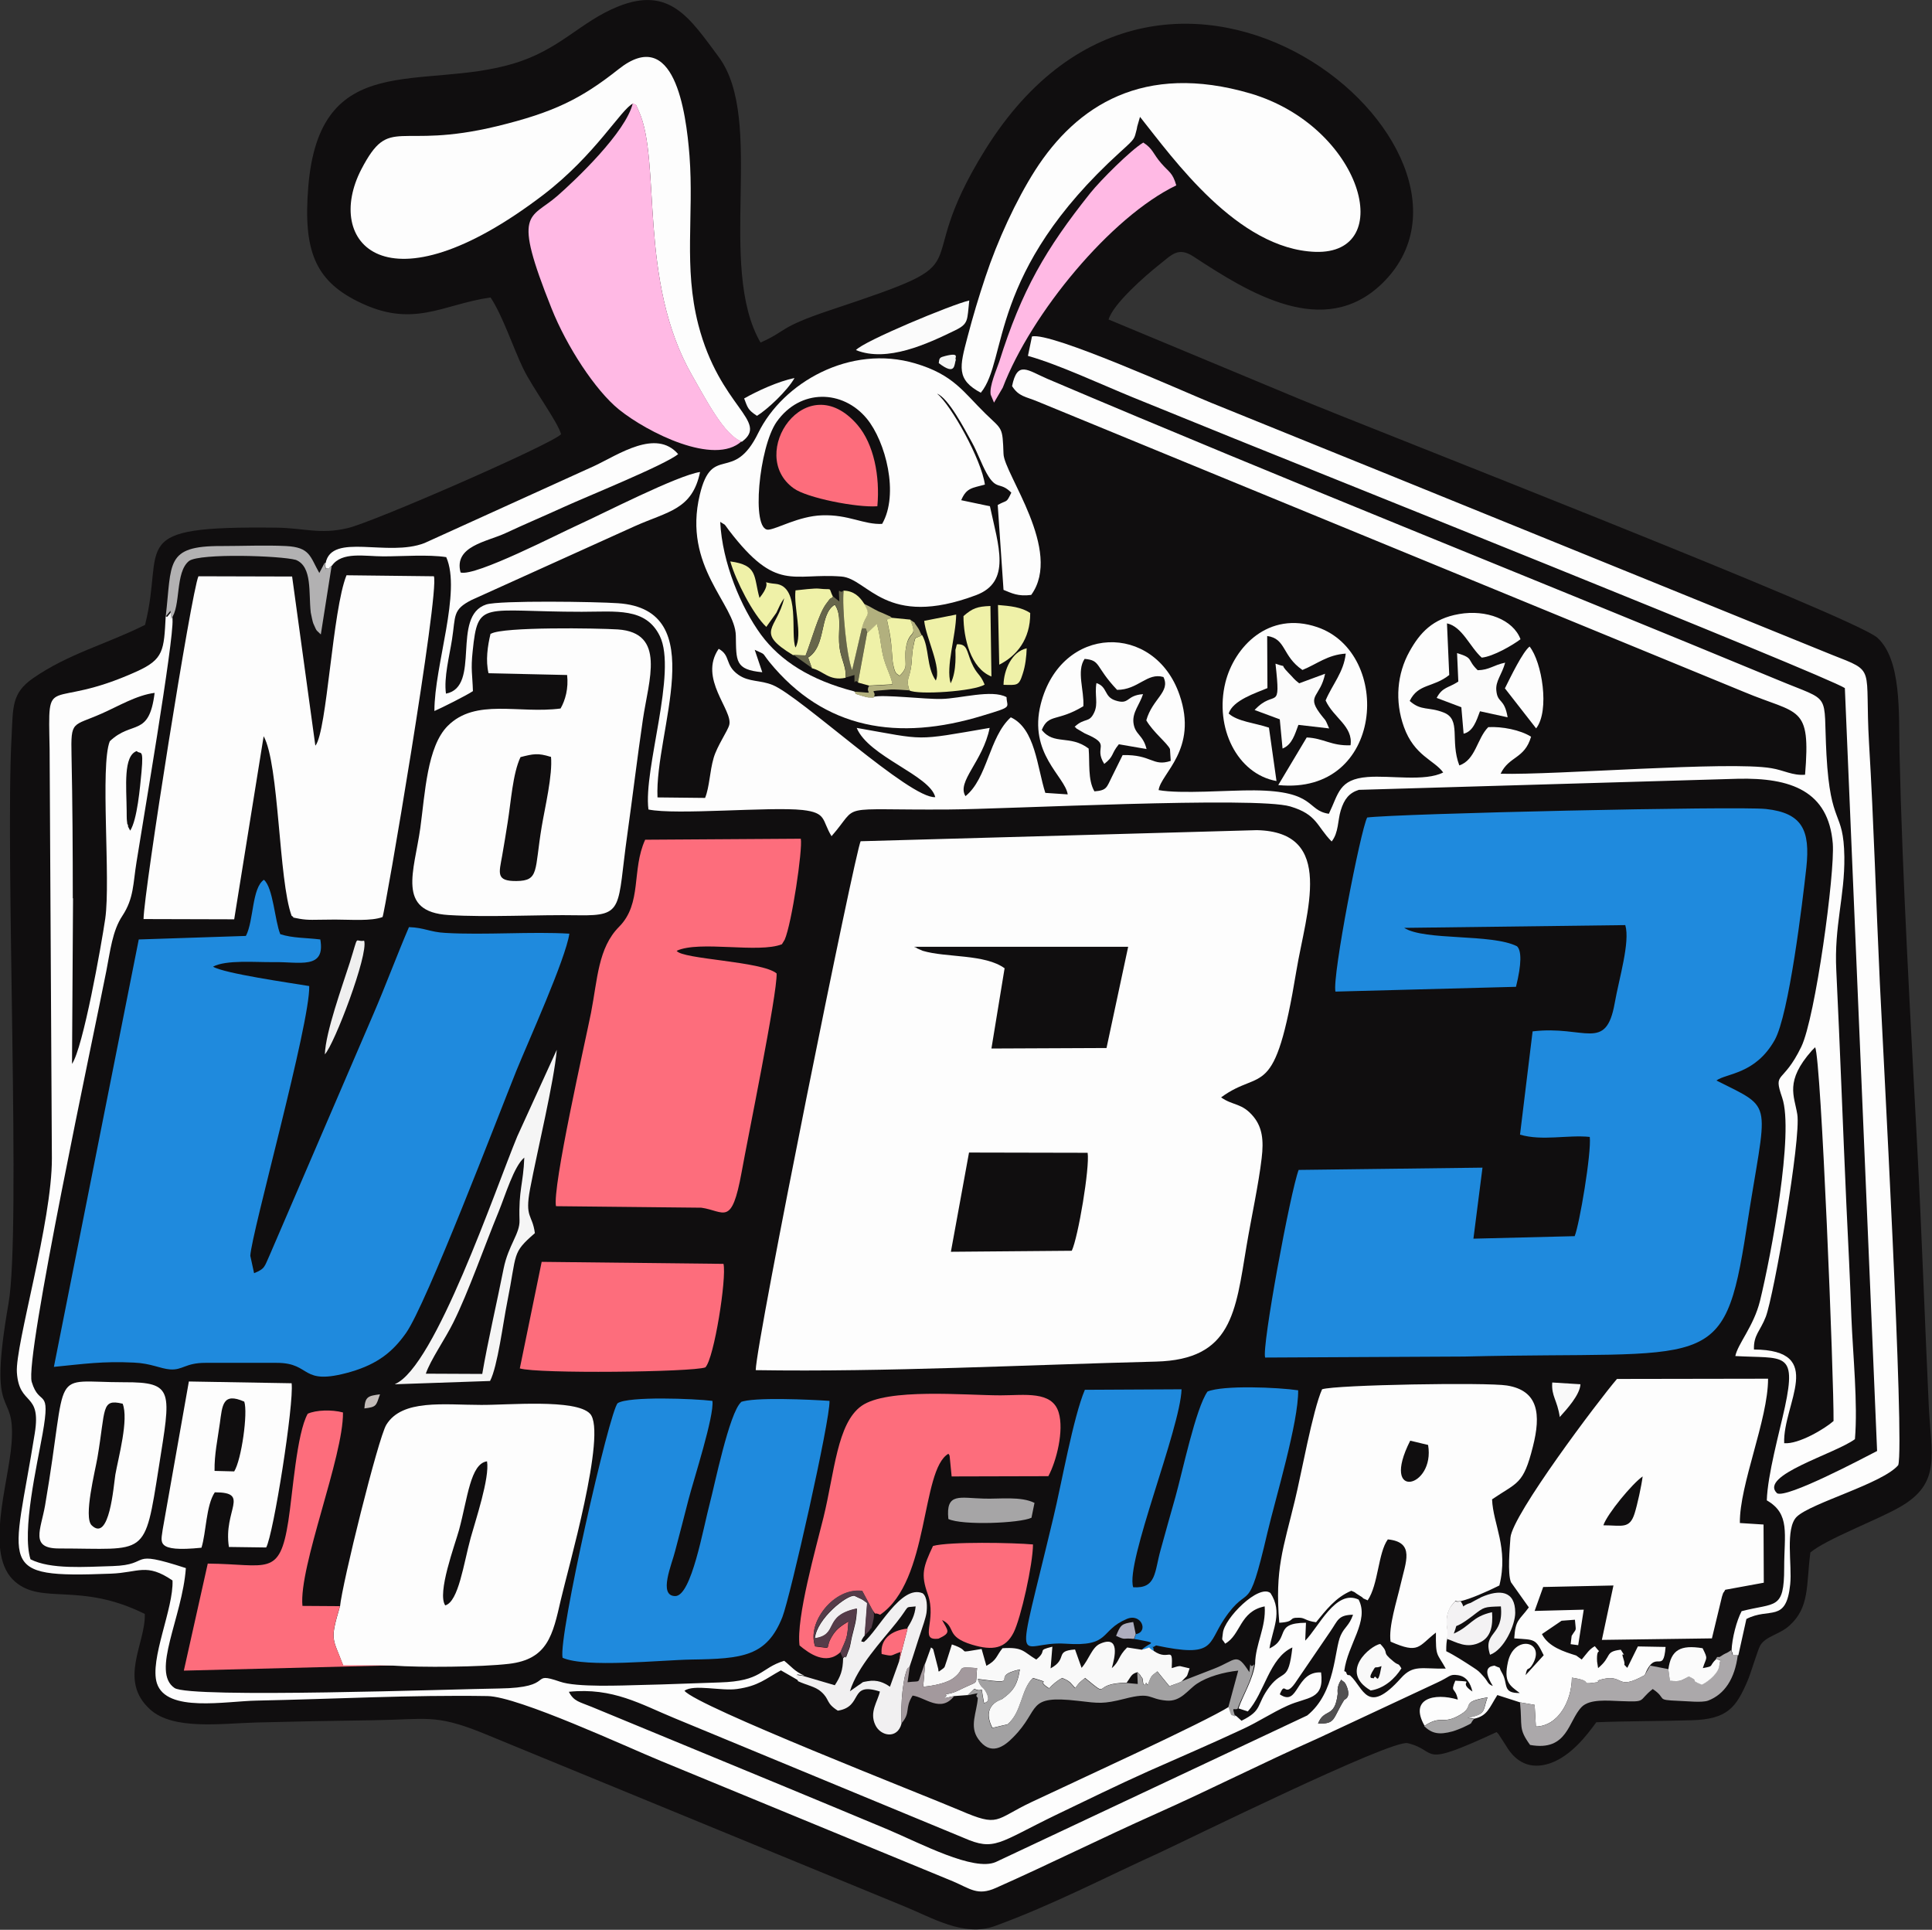 <?xml version="1.0" encoding="UTF-8"?>
<!DOCTYPE svg PUBLIC "-//W3C//DTD SVG 1.1//EN" "http://www.w3.org/Graphics/SVG/1.1/DTD/svg11.dtd">
<!-- Creator: CorelDRAW -->
<svg xmlns="http://www.w3.org/2000/svg" xml:space="preserve" width="42.211mm" height="42.156mm" version="1.1" style="shape-rendering:geometricPrecision; text-rendering:geometricPrecision; image-rendering:optimizeQuality; fill-rule:evenodd; clip-rule:evenodd"
viewBox="0 0 76.72 76.62"
 xmlns:xlink="http://www.w3.org/1999/xlink"
 xmlns:xodm="http://www.corel.com/coreldraw/odm/2003">
 <rect x="0" y="0" width="76.72" height="76.62" fill="#333333" stroke="none"/>
 <defs>
  <style type="text/css">
   <![CDATA[
    .fil0 {fill:#100E0F}
    .fil2 {fill:#1F8ADD}
    .fil20 {fill:#525152}
    .fil18 {fill:#553C49}
    .fil17 {fill:#67664B}
    .fil8 {fill:#A2A1A2}
    .fil16 {fill:#A3999D}
    .fil14 {fill:#A6A5A6}
    .fil9 {fill:#ABA8AA}
    .fil21 {fill:#AEADBE}
    .fil15 {fill:#B2B07E}
    .fil11 {fill:#B2B1B2}
    .fil22 {fill:#C3BCB9}
    .fil19 {fill:#EFEFEF}
    .fil10 {fill:#EFF1A8}
    .fil7 {fill:#F1F0F1}
    .fil13 {fill:#F3F2F3}
    .fil6 {fill:whitesmoke}
    .fil5 {fill:#F9F9F9}
    .fil12 {fill:#FBFBFB}
    .fil3 {fill:#FD6D7C}
    .fil1 {fill:#FDFDFD}
    .fil4 {fill:#FFB9E4}
   ]]>
  </style>
 </defs>
 <g id="Camada_x0020_1">
  <g id="_2087079525440">
   <path class="fil0" d="M44.02 12.7c0.15,-0.61 1.48,-1.77 2,-2.18 0.51,-0.4 0.76,-0.74 1.38,-0.33 2.2,1.44 5.17,3.3 7.48,1.07 5.45,-5.28 -8.49,-16.99 -15.76,-5.31 -3.19,5.13 0.29,4.22 -6.14,6.36 -2.1,0.7 -1.71,0.82 -2.78,1.29 -1.75,-3.03 0.2,-8.83 -1.66,-11.34 -1.14,-1.53 -1.94,-2.83 -4,-2 -1.51,0.61 -2.3,1.72 -4.17,2.27 -3.64,1.08 -7.69,-0.62 -8.13,4.91 -0.2,2.49 0.27,3.68 1.95,4.52 2.21,1.11 3.35,0.13 5.29,-0.15 0.49,0.74 0.89,1.98 1.3,2.83 0.38,0.78 1.37,2.11 1.5,2.6 -0.35,0.39 -7.47,3.5 -8.48,3.73 -1.11,0.26 -1.73,-0.01 -2.84,-0.02 -6.05,-0.07 -4.39,0.65 -5.2,3.86 -1.56,0.78 -3.04,1.14 -4.45,2.12 -0.85,0.59 -0.79,1.14 -0.85,2.32 -0.26,4.71 0.38,19.65 -0.12,22.49 -0.86,4.94 0.29,3.27 0.12,5.56 -0.12,1.62 -1.1,4.44 0.14,5.5 1.08,0.93 2.58,-0 5.15,1.28 0.04,1.17 -1.07,2.63 0.21,3.79 0.91,0.83 2.81,0.56 4.2,0.52 1.52,-0.04 3.12,-0.07 4.66,-0.09 2.1,-0.03 2.44,-0.25 4.28,0.48l16.81 6.91c1.09,0.44 2.36,1.23 3.6,0.78 2.32,-0.85 4.35,-1.92 6.51,-2.9 0.96,-0.44 9.23,-4.52 9.88,-4.36 1.27,0.31 0.36,1.03 3.53,-0.44 0.02,0.02 0.05,0.06 0.07,0.07l0.31 0.48c0.37,0.63 0.94,0.96 1.74,0.69 0.84,-0.29 1.46,-1.11 1.84,-1.63 1.28,-0.05 2.5,-0.04 3.79,-0.08 1.42,-0.04 1.76,-0.51 2.21,-1.55 0.13,-0.29 0.4,-1.22 0.51,-1.42 0.22,-0.37 0.76,-0.43 1.15,-0.78 0.82,-0.73 0.67,-1.6 0.84,-2.91 0.64,-0.54 2.69,-1.3 3.58,-1.82 1.64,-0.95 1.21,-2.07 1.12,-4.05 -0.16,-3.44 -0.28,-6.9 -0.46,-10.31 -0.26,-5.01 -0.59,-10.62 -0.7,-15.6 -0.03,-1.57 0.08,-3.67 -0.88,-4.54 -0.92,-0.83 -20.09,-8.29 -23,-9.5l-7.54 -3.14z"/>
   <path class="fil1" d="M38.48 45.76l4.71 0.01c0.09,0.59 -0.38,3.37 -0.63,3.89l-4.8 0.04 0.72 -3.94zm1.42 -7.31c-0.78,-0.58 -2.33,-0.42 -3.26,-0.7l-0.23 -0.1c-0.02,-0.05 -0.08,-0.03 -0.11,-0.06l8.5 -0 -0.86 4.02 -4.57 0.02 0.52 -3.17zm-5.72 -5.06c-0.21,0.35 -4.15,19.86 -4.17,21.01 5.21,0.08 10.71,-0.21 15.9,-0.34 3.01,-0.08 3.15,-1.95 3.59,-4.59 0.19,-1.13 0.48,-2.45 0.6,-3.48 0.09,-0.73 0.02,-1.23 -0.32,-1.65 -0.46,-0.56 -0.81,-0.43 -1.29,-0.77 1.63,-1.2 2.12,0.25 2.99,-5.03 0.39,-2.34 1.57,-5.51 -1.57,-5.58l-15.73 0.44z"/>
   <path class="fil2" d="M54.29 32.46c-0.26,0.5 -1.39,6.29 -1.26,6.91l7.17 -0.19c0.23,-0.92 0.22,-1.44 0.04,-1.61 -1.01,-0.51 -3.66,-0.21 -4.48,-0.73l8.78 -0.11c0.2,0.67 -0.25,2.13 -0.42,3.1 -0.35,1.96 -1.19,0.87 -3.26,1.12l-0.5 4.1c0.89,0.26 1.89,0 2.77,0.09 0.07,0.64 -0.41,3.48 -0.6,3.94l-4.02 0.1 0.36 -2.82 -7.3 0.09c-0.32,0.83 -1.48,7.07 -1.33,7.45l7.91 -0.04c9.82,-0.24 10.3,0.76 11.2,-5.05 0.8,-5.23 1.17,-4.72 -1.19,-5.91 0.39,-0.29 1.54,-0.24 2.31,-1.6 0.57,-1 1.11,-5.49 1.26,-6.85 0.16,-1.49 -0.16,-2.17 -1.6,-2.33 -1.11,-0.12 -14.62,0.18 -15.86,0.34z"/>
   <path class="fil1" d="M52.34 68.43c0.25,-0.63 0.66,-0.18 0.78,-1.17 0.01,-0.06 -0.06,-0.27 0.14,-0.57 0.09,0.1 0.13,0.05 0.22,0.27 0.18,0.46 -0.09,0.51 -0.1,0.53 -0.48,0.77 -0.33,0.96 -1.04,0.94zm-29.75 -1.26c1.75,-0.18 2.86,0.5 4.2,1.05l11.48 4.75c1.23,0.54 1.37,0.2 3.66,-0.91 1.21,-0.58 2.43,-1.18 3.68,-1.74 1.26,-0.56 2.48,-1.08 3.74,-1.67 0.65,-0.3 1.12,-0.63 1.78,-0.93 0.79,-0.36 1.47,-0.21 1.33,-1.32 -1.03,-0.05 -0.88,1.39 -1.64,0.87 0.25,-0.61 0.16,0.27 0.7,-0.58l1.31 -1.92c0.3,-0.43 0.3,-0.65 0.9,-0.66 -0.16,0.45 -0.33,0.47 -0.49,0.82 -0.26,0.56 -0.19,2.26 -1.33,3.18l-12.37 5.82c-0.88,0.38 -2.96,-0.73 -4.28,-1.29 -1.45,-0.61 -2.84,-1.18 -4.28,-1.78l-7.48 -3.09c-0.48,-0.2 -0.71,-0.21 -0.91,-0.6zm41.08 -6.61c0.15,-0.45 1.15,-1.66 1.56,-1.94 -0.05,0.39 -0.21,1.12 -0.32,1.47 -0.2,0.63 -0.5,0.47 -1.24,0.47zm-6.96 -3.19c0.29,1.71 -1.93,2.24 -0.71,-0.17l0.71 0.17zm-51.62 -24.57c-0.09,-0.31 0,0.13 -0.05,-0.22 -0.01,-0.05 -0.01,-0.33 -0.01,-0.39 -0.01,-0.97 -0.14,-2.18 0.4,-2.37 0.14,0.16 0.28,-0.17 0.19,0.82 -0.06,0.63 -0.17,1.9 -0.45,2.34l-0.09 -0.17zm-2.2 2.87c0,-1.88 -0.01,-3.79 -0.05,-5.68 -0.03,-1.41 0.03,-1.14 1.2,-1.66 0.64,-0.28 1.38,-0.73 2.1,-0.82 -0.22,1.78 -0.89,1.07 -1.78,1.92 -0.39,0.97 0.04,5.49 -0.18,7.04 -0.16,1.09 -0.88,5.13 -1.32,5.77l0.04 -6.58zm3.69 -11.2c-0.07,1.35 -0.08,1.7 -1.13,2.18 -3.63,1.65 -3.54,-0.1 -3.48,3.09l0.09 16.25c0.01,2.51 -1.46,7.41 -1.39,8.5 0.09,1.36 0.98,0.75 0.71,2.42 -0.85,5.34 -1.62,5.75 3.02,5.57 1.11,-0.04 1.41,-0.44 2.45,0.27 0.05,1.11 -0.92,3.14 -0.62,4.08 0.38,1.18 2.74,0.71 3.97,0.69 3.02,-0.06 6.15,-0.23 9.16,-0.18 1.23,0.02 5.57,2.04 6.89,2.58l11.6 4.78c0.68,0.29 0.97,0.58 1.69,0.26 2.16,-0.96 4.2,-1.98 6.35,-2.94 2.22,-0.99 4.17,-1.99 6.42,-2.99l4.75 -2.22c0.53,-0.24 0.49,-0.35 0.83,-0.3 0.35,0.05 0.5,0.32 0.58,0.65 -0.65,-0.43 0.23,-0.38 -0.68,-0.43 -0.21,0.5 -0,0.23 0.1,0.75 -0.94,-0.28 -1.94,-0.04 -1.32,1.04 0.65,-0.43 0.7,-0.06 1.31,-0.38 0.81,-0.42 -0.01,-0.54 1.19,-0.75 -0.2,0.56 -0.04,0.66 -0.78,0.81l0.25 0.04c0.53,-0.12 0.59,-0.42 0.92,-0.94l0.9 0.29 0.58 0.1 0.05 0.86c0.89,-0.02 1.42,-1.01 1.43,-1.94 0.92,0.14 0.27,0.28 0.87,0.2 0.46,-0.05 -0.1,-0.03 0.34,-0.14 0.88,-0.21 0.53,0.48 1.68,-0.16 0.44,-1.1 0.74,0.02 0.83,-1.12l-1.1 -0.02 -0.42 0.85c-0.23,-0.24 -0.03,0.01 -0.16,-0.38 -0.13,-0.37 0.19,0.1 -0.1,-0.34 -0.66,0.08 -0.33,0.26 -0.9,0.73l-0.04 -0.26c-0.04,-0.69 0.25,-0.18 -0.09,-0.61 -0.23,0.13 -0.31,0.28 -0.52,0.53l-0.22 -0.16c-0.48,-0.15 -1.1,-0.34 -1.36,-0.85l0.78 -0.53 0.53 -0.04c0.04,0.51 0.08,0.3 -0.13,0.64l-0.04 0.33 0.3 0.04 0.22 -1.41 -1.95 0.05 0.34 -0.95 2.79 -0.06 -0.46 2.16 4.37 -0.06 0.4 -1.66c0.13,-0.37 -0.03,0.02 0.13,-0.27l1.53 -0.28 -0.01 -2.31 -0.94 -0.06c-0.02,-1.52 1.12,-4.1 1.12,-5.73l-6 0.01c-0.73,0.85 -4.16,5.4 -4.23,6.3 -0.03,0.42 -0.12,1.42 0.02,1.77l0.71 1c-0.39,0.53 -0.53,0.47 -0.58,1.23 0.83,0.06 0.84,-0 1.17,0.67l-0.72 0.79c0.08,-0.41 0.09,-0.1 0.29,-0.45 0.51,-0.91 -0.75,-1.17 -0.99,-0.07 -0.17,0.78 0.05,0.92 0.47,1.23 -0.71,0.01 -0.45,-0.36 -0.7,-0.79 -0.19,-0.32 0.03,-0.14 -0.31,-0.3 -0.04,0.03 -0.57,-0.01 -0.06,0.81 -0.22,-0.08 -0.17,-0.16 -0.38,-0.39 -0.18,-0.2 -0.19,-0.21 -0.42,-0.36 -0.32,-0.21 -0.74,-0.48 -1.05,-0.63 0,-0.27 0.01,-0.36 0.04,-0.5 0.06,-0.35 -0.06,-0.51 -0,-0.9 0.02,-0.15 0.12,-0.35 0.16,-0.4 0.31,-0.35 0.02,-0.13 0.38,-0.19 0.36,-0.08 1.03,-0.37 1.53,-0.62 0.37,-1.5 -0.25,-2.42 -0.29,-3.42 1.01,-0.69 1.24,-0.57 1.62,-2.09 0.33,-1.29 0.22,-2.23 -1.03,-2.43 -0.78,-0.13 -6.79,-0.03 -7.34,0.15 -0.37,0.82 -0.84,3.44 -1.08,4.41 -0.46,1.91 -0.8,2.72 -0.62,4.86 0.68,-0.04 0.32,-0.21 0.78,-0.2 0.25,0 0.24,0.12 0.68,0.18 0.38,-0.46 0.76,-0.98 1.4,-1.25 0.24,0.1 0.06,0.03 0.31,0.18 0.32,0.19 -0.03,0.04 0.34,0.2 0.43,-0.64 0.41,-1.88 0.8,-2.42 1.09,0.11 0.71,0.9 0.51,1.78 -0.15,0.66 -0.49,1.69 -0.4,2.28 1.14,0.5 1.09,0.19 1.8,-0.36 -0.01,0.99 0.04,0.79 0.39,1.43 -0.95,0.02 -1.29,-0.17 -1.78,0.38 -1.35,1.51 -1.48,0.38 -2.01,-0.1 -0.07,-0.06 -0.11,0.04 -0.16,-0.12 -0.01,-0.05 -0.06,-0.04 -0.08,-0.06 0.13,-1.06 1.01,-2 0.57,-2.84 -0.91,-0.43 -1.6,1.12 -2.12,1.63l0.03 -0.71c-1.32,0.01 -0.6,0.62 -1.45,1.02 0.12,-0.78 0.54,-1.43 0.04,-2.2 -0.47,-0.37 -1.84,1.01 -1.89,1.59 -0.04,0.36 -0.05,0.18 0.09,0.42 0.63,-0.35 0.57,-1.28 1.57,-1.48 0.06,0.83 -0.37,1.5 -0.38,2.28 -0.1,0.66 -0.48,1.24 -0.66,1.77l0.37 0.12c0.67,-0.74 0.85,-2.12 1.77,-2.54 -0.16,1.41 -0.36,0.85 -0.9,1.55 -0.56,0.74 -0.25,0.93 -1.12,1.36l-0.2 -0.18c-0.2,-0.13 -0.13,0.08 -0.27,-0.39 -0.99,0.63 -6.14,2.98 -7.87,3.8 -1.48,0.7 -1.26,1.01 -2.84,0.33 -1.45,-0.62 -10.45,-4.13 -10.94,-4.75 0.37,-0.27 1.47,0.02 2.09,-0.07 0.85,-0.12 1.12,-0.4 1.74,-0.74l0.73 0.42c-0.12,-0.34 -0.17,-0.26 0.2,-0.21 -0.4,-0.18 -0.5,-0.35 -0.8,-0.59 -0.97,0.3 -0.86,0.81 -2.57,0.86 -1.04,0.03 -2.08,0.08 -3.09,0.1 -0.8,0.02 -2.59,0.1 -3.24,-0.13 -1.28,-0.44 -0.11,0.24 -2.43,0.27 -1.67,0.02 -12.27,0.4 -12.88,-0.02 -0.94,-0.64 0.31,-2.8 0.45,-4.76 -2.37,-0.77 -1.3,-0.13 -2.91,-0.08 -1.1,0.03 -2.46,0.14 -3.26,-0.27 -0.35,-1.12 0.26,-3.74 0.48,-4.98 0.34,-1.91 -0.12,-1.03 -0.43,-2.06 -0.29,-0.95 2.46,-13.76 2.96,-16.31 0.16,-0.81 0.24,-1.6 0.64,-2.2 0.46,-0.7 0.42,-1.28 0.56,-2.13 0.23,-1.48 1.49,-8.81 1.43,-9.64l-0.02 -0.33 -0.19 0.23z"/>
   <path class="fil1" d="M72.08 41.58c0.24,0.49 0.75,13.28 0.73,14.84 -0.35,0.31 -1.39,0.93 -1.96,0.88 -0.06,-1.56 1.7,-3.7 -1.2,-3.72 -0.02,-0.58 0.25,-0.73 0.47,-1.3 0.32,-0.84 1.41,-7.09 1.25,-8.04 -0.12,-0.74 -0.5,-1.31 0.58,-2.53l0.14 -0.14zm-28.85 -11.86c-0.74,-0.56 -1.38,-0.12 -1.86,-0.74 0.27,-0.66 0.61,-0.31 1.65,-0.94 0.04,-0.62 -0.28,-1.4 0.05,-1.88 0.66,0.06 0.4,0.29 1.29,1.23 0.84,0 1.19,-0.7 1.84,-0.51 0.29,0.59 -0.44,0.86 -0.68,1.72 0.27,0.47 0.84,0.91 0.94,1.14l0.03 0.47c-0.72,0.24 -0.75,-0.26 -1.91,-0.23 -0.12,0.25 -0.26,0.52 -0.42,0.85 -0.22,0.44 -0.2,0.55 -0.7,0.59 -0.27,-0.46 -0.18,-1.15 -0.23,-1.7zm-30.33 -7.37c0.09,0.48 -0.01,0.15 0.11,0.23 0.01,0.01 0.07,-0.01 0.08,-0.04 0.01,-0.04 0.06,-0.05 0.09,-0.08 0.4,-0.57 1.3,-0.37 2.05,-0.37 0.75,0 1.78,-0.08 2.49,0.03 0.61,1.38 -0.47,4.28 -0.47,6.11 0.28,-0.12 1.26,-0.61 1.53,-0.79 -0.02,-0.67 -0.09,-0.85 -0.01,-1.59 0.21,-2.05 0.38,-1.56 4.33,-1.56 1.37,-0 2.54,-0.18 3.1,0.96 0.7,1.43 -0.66,5.29 -0.45,6.89 1.11,0.23 4.83,-0.12 6.12,0.02 0.97,0.11 0.76,0.4 1.15,1.04 1.17,-1.33 0.07,-1.03 4.64,-1.06 2.21,-0.01 12.21,-0.53 13.58,-0.12 1.07,0.32 1.04,0.78 1.64,1.39 0.28,-0.35 0.24,-0.84 0.36,-1.23 0.14,-0.46 0.34,-0.7 0.72,-0.82l15.04 -0.44c2.11,-0.05 3.61,0.48 3.78,2.57 0.09,1.17 -0.69,6.91 -1.25,8.07 -0.74,1.53 -1.13,0.94 -0.76,2.02 0.48,1.39 -0.44,6.27 -0.88,8.07 -0.25,1.01 -0.88,1.7 -0.98,2.19 1.91,0.11 2.45,-0.22 1.97,2.02 -0.22,1.01 -0.69,2.7 -0.72,3.71 0.94,0.54 0.69,1.33 0.69,2.68 -0,1.69 -0.35,1.37 -1.69,1.72 -0.2,0.38 -0.38,1.07 -0.4,1.57 0.12,0.23 -0.06,0.18 0.27,0.18l0.32 -1.44c0.92,-0.48 1.58,0.18 1.74,-1.38 0.08,-0.77 -0.21,-2.22 0.26,-2.68 0.57,-0.55 3.42,-1.32 4.03,-2.05 0.26,-0.85 -0.62,-16.76 -0.73,-19.13 -0.15,-3.16 -0.24,-6.37 -0.43,-9.53 -0.18,-3.1 0.31,-2.81 -1.47,-3.51l-17.6 -7.15c-2.38,-0.96 -4.71,-1.91 -7.06,-2.86 -1.06,-0.43 -6.39,-2.83 -7.11,-2.63l-0.16 0.77c1.21,0.34 2.88,1.12 4.15,1.64 1.37,0.56 2.67,1.08 4.04,1.64 1.92,0.78 23.52,9.42 24.25,9.91l1.28 30.29c-0.62,0.32 -3.57,1.88 -3.97,1.68 -0.75,-0.71 2.29,-1.56 3.09,-2.15 0.12,-1.41 -0.08,-3.35 -0.14,-4.82 -0.05,-1.48 -0.13,-3.02 -0.2,-4.5 -0.14,-3.11 -0.25,-6.19 -0.4,-9.29 -0.09,-1.77 0.34,-2.94 0.32,-4.51 -0.03,-1.9 -0.55,-1.15 -0.71,-4.05 -0.14,-2.56 0.26,-2.06 -1.92,-2.97 -9.51,-3.94 -19.6,-7.95 -29.02,-11.96 -0.79,-0.34 -1.19,-0.74 -1.4,0.29 0.27,0.42 0.53,0.41 1.01,0.61l28.05 11.53c2.19,0.92 2.66,0.49 2.43,3.29 -0.5,0.04 -0.84,-0.18 -1.34,-0.26 -1.69,-0.29 -8.57,0.28 -10.75,0.22 0.34,-0.71 0.95,-0.58 1.21,-1.47 -0.43,-0.27 -1.15,-0.41 -1.7,-0.38 -0.45,0.45 -0.5,1.3 -1.15,1.52 -0.38,-1 0.09,-1.82 -0.62,-2.1 -0.61,-0.24 -0.89,-0.05 -1.35,-0.46 0.34,-0.7 0.93,-0.52 1.57,-1.03l-0.09 -2.05c0.61,0.13 0.91,0.94 1.38,1.36 0.45,-0.04 1.24,-0.5 1.54,-0.73 -0.29,-0.78 -1.36,-1.19 -2.44,-1 -1.05,0.18 -1.56,0.75 -1.97,1.49 -0.49,0.88 -0.59,1.96 -0.22,2.99 0.41,1.15 1.21,1.32 1.56,1.81 -0.73,0.37 -2.09,0.11 -3,0.18 -1.15,0.09 -1.15,0.66 -1.54,1.46 -0.9,-0.13 -0.5,-0.91 -2.96,-0.93 -1.02,-0.01 -2.92,0.15 -3.8,-0.01 0.08,-0.66 1.58,-1.61 0.83,-3.78 -0.99,-2.88 -4.7,-2.81 -5.51,0.36 -0.5,1.97 0.96,2.87 1.07,3.59l-0.89 -0.06c-0.33,-1.04 -0.4,-2.55 -1.37,-3 -0.87,0.79 -0.92,2.42 -1.8,3.13 -0.36,-0.58 0.69,-1.37 0.96,-2.71 -3.03,0.52 -2.49,0.49 -5.28,0 0.47,1.14 2.91,1.88 3.12,2.75 -1.01,0.07 -5.34,-3.99 -6.45,-4.45 -0.51,-0.21 -0.94,-0.11 -1.37,-0.41 -0.55,-0.39 -0.29,-0.76 -0.78,-1.03 -0.81,1.18 0.57,2.43 0.42,3.02 -0.06,0.24 -0.48,0.83 -0.62,1.31 -0.16,0.55 -0.16,1.14 -0.34,1.59l-1.89 -0.02c-0.12,-2.62 2.18,-7.46 -1.57,-7.71 -0.83,-0.06 -4.7,-0.12 -5.23,0.05 -1.41,0.46 -0.19,3.27 -1.6,3.54 -0.09,-0.64 0.14,-1.5 0.24,-2.15 0.15,-0.95 0.01,-1.18 0.78,-1.57l6.48 -2.93c1.32,-0.59 2.28,-0.65 2.59,-2.15 -0.89,0.13 -3.85,1.65 -4.84,2.1 -0.74,0.33 -4.08,2.06 -4.67,1.89 -0.28,-1.05 1.05,-1.22 1.78,-1.56 0.77,-0.36 1.51,-0.67 2.32,-1.04 0.85,-0.39 4.02,-1.67 4.54,-2.1 -0.88,-1.02 -2.37,0.02 -3.33,0.47l-6.74 3.06c-1.46,0.57 -3.69,-0.43 -3.93,0.8z"/>
   <path class="fil2" d="M9.75 37.16l-4.24 0.14 -3.37 16.97c1.22,-0.12 1.93,-0.23 3.18,-0.17 0.68,0.03 1.04,0.24 1.43,0.27 0.5,0.04 0.61,-0.26 1.4,-0.26l2.84 0c1.42,0 0.9,0.94 2.93,0.36 1.1,-0.32 1.69,-0.82 2.2,-1.54 0.81,-1.14 3.63,-8.54 4.39,-10.43 0.46,-1.13 1.95,-4.42 2.1,-5.43 -1.47,-0.09 -3.38,0.06 -4.92,-0.03 -0.61,-0.03 -0.84,-0.21 -1.45,-0.23 -0.46,1.07 -0.94,2.36 -1.42,3.47l-4.11 9.55c-0.21,0.45 -0.17,0.54 -0.62,0.72l-0.15 -0.69c0.04,-0.89 2.38,-9.23 2.34,-10.71 -0.78,-0.13 -3.38,-0.5 -3.82,-0.77 0.52,-0.28 1.7,-0.17 2.4,-0.18 1.03,-0.02 2.07,0.31 1.86,-0.9 -0.57,-0.07 -1.1,-0.05 -1.59,-0.21 -0.22,-0.54 -0.28,-1.84 -0.65,-2.16 -0.48,0.33 -0.4,1.61 -0.71,2.22z"/>
   <path class="fil1" d="M12.52 29.59l-0.92 -6.7 -3.72 -0.01c-0.28,0.62 -2.16,12.48 -2.18,13.61l3.6 0.01 1.17 -7.27c0.62,1.12 0.59,5.71 1.11,7.13 0.22,0.13 -0.2,0.01 0.32,0.12 0.17,0.03 0.32,0.04 0.5,0.04 0.29,0 0.61,-0.01 0.91,-0.01 0.61,-0 1.43,0.07 1.88,-0.1 0.08,-0.07 2.27,-12.89 2.04,-13.53l-3.47 -0.04c-0.56,1.38 -0.77,6.15 -1.23,6.76z"/>
   <path class="fil3" d="M22.08 47.89l5.77 0.06c0.92,0.13 1.2,0.78 1.6,-1.41 0.23,-1.29 1.42,-7.08 1.39,-7.89 -0.57,-0.49 -3.76,-0.56 -3.97,-0.9 0.91,-0.42 3.25,0.11 4.18,-0.26l0.11 -0.18c0.28,-0.64 0.72,-3.59 0.64,-4.01l-6.18 0.04c-0.55,1.2 -0.11,2.53 -1.04,3.46 -0.83,0.84 -0.85,2.07 -1.11,3.41 -0.23,1.15 -1.55,6.96 -1.39,7.69z"/>
   <path class="fil1" d="M17.68 63.74c-0.33,-0.49 0.38,-2.39 0.55,-3 0.34,-1.26 0.45,-2.63 1.11,-2.72 0.11,0.66 -0.46,2.35 -0.65,3.04 -0.28,1.02 -0.48,2.53 -1.01,2.68zm-4.18 0.04c-0.41,1.39 -0.29,1.22 0.13,2.35l1.97 -0c1.11,0.08 3.5,0.06 4.61,-0.07 1.54,-0.18 1.74,-1.14 2.06,-2.54 0.26,-1.14 1.85,-6.66 1.16,-7.39 -0.56,-0.6 -3.29,-0.34 -4.33,-0.35 -1.47,-0 -3.13,-0.24 -3.76,0.79 -0.32,0.52 -1.76,6.33 -1.84,7.23z"/>
   <path class="fil1" d="M35.04 20.8c-0.74,0.04 -1.34,-0.38 -2.4,-0.34 -0.92,0.03 -1.8,0.55 -2.13,0.57 -0.69,0.04 -0.37,-3.28 0.33,-4.28 0.94,-1.33 2.63,-1.28 3.58,-0.13 0.75,0.91 1.29,3 0.61,4.18zm-0.35 6.89c-0.22,-0.01 -0.16,0.02 -0.4,-0.05 -0.53,-0.15 -0.21,-0.09 -0.37,-0.19 -1.74,-0.45 -2.93,-1.21 -3.7,-2.25 -0.79,-1.08 -1.54,-2.85 -1.62,-4.48 0.27,0.18 0.1,0.01 0.35,0.34 1.89,2.47 2.51,1.68 4.46,1.83 1.07,0.08 1.75,2.09 5.35,0.74 1.41,-0.53 0.89,-1.95 0.55,-3.53l-1.14 -0.24c0.21,-0.5 0.44,-0.48 0.94,-0.62 -0.13,-0.98 -1.34,-3.16 -1.9,-3.61 0.45,0.17 1.08,1.38 1.39,1.94 0.23,0.42 0.36,0.82 0.58,1.22 0.4,0.71 0.52,0.31 0.98,0.77 -0.21,0.44 -0.15,0.27 -0.54,0.49l0.23 3.37c0.32,0.13 0.58,0.27 1.1,0.2 1.27,-1.75 -1.08,-4.81 -1.1,-5.6 -0.04,-1.09 -0.04,-0.94 -0.72,-1.6 -0.87,-0.85 -1.26,-1.54 -2.78,-1.99 -2.59,-0.77 -5.26,0.76 -6.24,2.76 -0.99,2.03 -1.83,0.4 -2.32,2.45 -0.69,2.87 1.41,4.34 1.43,5.6 0.02,1 -0.04,1.35 1.05,1.45l-0.3 -0.89c0.47,0.22 0.26,0.08 0.58,0.48 2.19,2.69 5.12,3.16 8.48,2.13 1.23,-0.37 0.95,-0.3 0.94,-0.73 -0.58,-0.32 -1.86,0.06 -2.58,0.07 -0.65,0.02 -2.33,-0.19 -2.72,-0.08z"/>
   <path class="fil2" d="M29.43 55.67c-0.47,0.41 -1.07,3.37 -1.23,3.96 -0.28,1.05 -0.74,3.75 -1.39,3.74 -0.68,-0.01 -0.13,-1.26 -0,-1.79 0.18,-0.69 0.36,-1.36 0.53,-2.04 0.21,-0.81 1.03,-3.33 0.95,-3.92 -0.73,-0.09 -3.32,-0.19 -3.76,0.09 -0.32,0.27 -2.37,9.29 -2.19,10.11 0.93,0.41 3.89,0.09 5.12,0.07 2.02,-0.03 2.99,-0.12 3.61,-1.69 0.31,-0.8 1.9,-7.82 1.87,-8.58 -0.73,-0.05 -3.04,-0.16 -3.53,0.05z"/>
   <path class="fil2" d="M45.11 64.88l-0.07 0.19c1.05,0.2 0.63,0.1 0.29,0.44 0.5,-0.12 0.15,-0.13 0.48,0.05 0.01,-0.35 -0.21,-0.03 0.1,-0.23 2.35,0.5 2.04,-0.06 2.7,-1.04 1.03,-1.54 0.91,0.04 1.72,-3.44 0.32,-1.36 1.24,-4.39 1.22,-5.65 -0.81,-0.12 -2.98,-0.21 -3.6,0.05 -0.47,0.67 -1,3.21 -1.27,4.17 -0.2,0.72 -0.39,1.37 -0.59,2.11 -0.25,0.88 -0.16,1.55 -1.09,1.49 -0.32,-0.97 1.87,-6.29 1.92,-7.86l-3.84 0.02c-0.46,1.08 -0.93,3.75 -1.25,5.07 -1.57,6.58 -1.45,4.88 0.47,5.01 1.83,0.13 1.34,-0.51 2.44,-0.98 0.58,-0.25 0.88,0.51 0.37,0.6z"/>
   <path class="fil1" d="M21.88 30.04c0.07,0.73 -0.24,2.01 -0.37,2.79 -0.29,1.74 -0.09,2.14 -1,2.15 -0.83,0.01 -0.69,-0.32 -0.57,-1 0.08,-0.47 0.15,-0.87 0.22,-1.33 0.13,-0.8 0.2,-1.94 0.51,-2.59 0.51,-0.13 0.69,-0.17 1.2,-0.01zm-2.4 -4.88c-0.12,0.5 -0.2,1.07 -0.08,1.57l3.12 0.07c0.06,0.53 -0.07,1 -0.26,1.33 -1.66,0.22 -3.37,-0.42 -4.48,0.69 -0.82,0.82 -0.9,2.67 -1.09,4.06 -0.24,1.71 -0.96,3.32 1.12,3.45 1.6,0.1 3.5,-0.02 5.17,0.01 1.83,0.03 1.52,-0.3 1.93,-3.2 0.21,-1.5 0.39,-3.01 0.62,-4.58 0.23,-1.56 0.93,-3.44 -1,-3.57 -0.8,-0.05 -4.55,-0.11 -5.03,0.17z"/>
   <path class="fil1" d="M25.13 4.1c0.17,0.15 0.05,-0.11 0.24,0.32 0.9,1.99 -0.05,6.73 2.12,10.5 0.51,0.88 1.26,2.37 1.97,2.62 1.1,-0.82 -0.88,-1.36 -1.73,-4.65 -0.59,-2.3 -0.17,-4.33 -0.35,-6.71 -0.14,-1.78 -0.61,-5.19 -2.82,-3.43 -1.48,1.17 -2.56,1.71 -4.82,2.26 -4.01,0.97 -4.24,-0.49 -5.39,1.71 -1.5,2.89 0.96,5.79 7.22,1.02 2.09,-1.6 3.1,-3.42 3.57,-3.63z"/>
   <path class="fil1" d="M38.95 15.59c1.08,-1.31 0.26,-4.77 5.54,-9.56 0.62,-0.56 0.54,-0.5 0.65,-0.9 0.01,-0.04 0.01,-0.07 0.02,-0.11l0.11 -0.38c1.33,1.67 3.87,5.25 6.96,5.36 3.28,0.11 1.86,-4.98 -2.58,-6.29 -4.24,-1.24 -6.9,0.48 -8.55,3.06 -0.75,1.18 -1.49,2.78 -1.97,4.23 -0.27,0.81 -0.49,1.54 -0.71,2.38 -0.31,1.18 -0.46,1.69 0.54,2.22z"/>
   <path class="fil4" d="M29.46 17.53c-0.71,-0.26 -1.46,-1.74 -1.97,-2.62 -2.17,-3.77 -1.22,-8.51 -2.12,-10.5 -0.19,-0.43 -0.07,-0.17 -0.24,-0.32 -0.26,1.15 -2.3,3.08 -3,3.69 -1.09,0.95 -1.8,0.53 -0.23,4.46 0.6,1.51 1.74,3.26 2.68,4.02 1.13,0.91 3.79,2.25 4.87,1.26z"/>
   <path class="fil3" d="M33.37 65.61c0.24,-0.56 0.28,-0.54 0.32,-1.23 -0.28,0.17 -0.45,0.29 -0.6,0.51 -0.42,0.62 0.08,0.57 -0.72,0.48 -0.35,-0.95 0.76,-2.34 1.87,-2.2l0.4 0.75c0.22,0.28 -0.01,0.05 0.31,0.19 1.97,-1.34 1.61,-5.75 2.71,-6.39 0.02,0.03 0.04,0.04 0.05,0.09l0.08 0.81 3.84 -0.01c0.32,-0.59 0.63,-1.81 0.41,-2.53 -0.26,-0.87 -1.36,-0.68 -2.31,-0.68 -1.41,0 -4.5,-0.3 -5.52,0.42 -0.97,0.69 -1.07,2.64 -1.51,4.43 -0.29,1.18 -1.09,3.99 -0.95,5.08 0.38,0.32 1.05,0.8 1.62,0.27z"/>
   <path class="fil3" d="M20.64 54.33c0.69,0.22 6.86,0.15 7.37,-0.04 0.35,-0.36 0.85,-3.55 0.72,-4.11l-7.22 -0.08 -0.87 4.24z"/>
   <path class="fil3" d="M15.6 66.12l-1.97 0c-0.43,-1.13 -0.54,-0.96 -0.13,-2.35l-1.49 -0.01c-0.15,-1.56 1.63,-5.92 1.61,-7.68 -0.44,-0.12 -1.07,-0.1 -1.4,0.05 -0.44,0.78 -0.6,3.19 -0.77,4.26 -0.35,2.25 -0.83,1.71 -3.2,1.69l-0.95 4.25 8.29 -0.21z"/>
   <path class="fil1" d="M4.87 55.73c0.25,0.63 -0.17,2.14 -0.29,2.82 -0.07,0.44 -0.23,2.7 -0.94,2.01 -0.33,-0.32 0.14,-2.16 0.23,-2.69 0.33,-1.94 0.14,-2.34 0.99,-2.14zm-2.53 5.75c3.51,0 3.39,0.42 3.97,-3.25 0.47,-2.99 0.63,-3.36 -1.39,-3.35 -3.02,0 -2.17,-0.71 -3.13,4.89 -0.17,0.97 -0.61,1.71 0.55,1.71z"/>
   <path class="fil1" d="M8.52 58.39c-0.01,-0.64 0.12,-1.23 0.21,-1.88 0.1,-0.72 0.11,-1.24 0.97,-0.86 0.15,0.44 -0.11,2.31 -0.4,2.77l-0.78 -0.02zm-0.52 3.06c0.19,-0.6 0.18,-1.68 0.53,-2.2 1.43,-0 0.33,0.7 0.56,2.17l1.48 0.02c0.29,-0.52 1.11,-5.71 1.01,-6.52l-4.08 -0.07 -1.04 5.88c-0.05,0.48 -0.33,0.91 1.54,0.72z"/>
   <path class="fil1" d="M50.31 25.25c0.77,0.1 0.59,0.79 1.41,1.35 0.59,-0.24 0.99,-0.6 1.72,-0.65 -0.08,0.74 -0.53,1.22 -0.8,1.86 0.31,0.69 1.1,1.02 0.99,1.78 -0.77,0.03 -1.06,-0.28 -1.74,-0.31l-1.13 1.89c4.21,0.42 4.56,-5.24 1.55,-6.27 -1.94,-0.66 -3.3,0.79 -3.65,2.2 -0.44,1.79 0.47,3.63 2.03,3.91l-0.3 -2.12c-0.57,-0.19 -1.24,-0.24 -1.6,-0.56 0.17,-0.53 1.07,-0.81 1.54,-1.01l-0.01 -2.07z"/>
   <path class="fil3" d="M37.41 64.32c0.58,0.29 0.11,0.65 1.19,0.98 0.83,0.25 1.33,0.15 1.65,-0.48 0.29,-0.57 0.77,-2.73 0.77,-3.5 -0.76,-0.07 -3.31,-0.12 -3.97,0.06 -0.39,0.83 -0.49,1.13 -0.21,1.91 0.38,1.06 -0.37,1.87 0.43,1.77 0.52,-0.24 0.37,-0.31 0.14,-0.74z"/>
   <path class="fil4" d="M39.47 15.99l0.35 -0.6c1.13,-2.95 4.29,-6.78 6.89,-8.03 -0.15,-0.52 -0.28,-0.51 -0.6,-0.88 -0.33,-0.38 -0.32,-0.57 -0.71,-0.82 -0.5,0.3 -1.7,1.5 -2.1,2 -1.78,2.23 -2.73,3.87 -3.62,6.7 -0.11,0.33 -0.4,0.97 -0.34,1.31l0.13 0.31z"/>
   <path class="fil5" d="M36.74 66.03l-0.08 0.94c0.41,-0.04 0.97,-0.14 1.25,-0.38 0.45,-0.37 0.01,-0.42 0.89,-0.36 -0.08,0.7 0.11,0.48 -0.52,0.78 -0.3,0.14 -0.37,0.2 -0.73,0.26 0.15,0.11 -0.39,0.24 0.34,0.07l0.54 -0.04 0.26 -0.25c0.43,0.21 0.21,-0.32 0.39,0.57 0.03,-0.03 0.29,-0.03 0.09,-0.43 -0.14,-0.28 -0.2,-0.12 -0.34,-0.53 1.91,0.26 0.35,-0.09 1.67,-0.38 -0.1,0.65 -0.29,0.88 -0.71,1.18 -0.03,0.02 -0.85,0.23 -0.38,1.14l0.6 -0.14c0.58,-0.48 0.53,-1.39 1.01,-1.84 0.86,0.26 0.05,0.03 0.64,0.41 0.15,-0.15 0.29,-0.29 0.52,-0.41 0.24,0.1 0.24,0.12 0.32,0.18l0.2 0.22c0.18,-0.24 0.12,-0.18 0.39,-0.4 1.07,0.87 0.19,0.2 1.65,0.19 0.19,-0.26 0.17,-0.34 0.43,-0.42 0.2,0.2 0.03,0.03 0.2,0.25 0.02,0.03 0.01,0.41 0.14,0.18 0.01,-0.02 0.05,0.06 0.07,0.09 0.16,-0.45 0.16,-0.36 0.38,-0.55l0.48 0.59c0.16,-0.07 0.33,-0.11 0.47,-0.18 0.3,-0.32 0.18,-0.11 0.33,-0.53l-0.38 -0.09c-0.11,0 -0.21,0.05 -0.33,0.08 0.05,-0.95 -0.1,-0.25 -0.71,-0.68 -0.34,-0.18 0.01,-0.17 -0.48,-0.05l-0.58 -0.09c-0.37,0.36 -0.29,0.55 -0.61,0.82 0.12,-0.42 0.34,-1.32 -0.46,-0.97 -0.33,0.14 -0.44,0.62 -0.74,0.96l-0.26 -0.73c-0.84,0.06 -0.26,0.36 -0.97,0.75l0.07 -0.86c-0.66,0.16 -0.16,0.12 -0.64,0.51 -0.53,-0.32 -0.52,-0.5 -1.34,-0.45 -0.26,0.32 -0.21,0.46 -0.64,0.7l-0.19 -0.67c-1.13,0.18 -0.31,0.11 -1.18,-0.18l-0.2 0.63c-0.13,0.35 -0.02,0.23 -0.32,0.45 -0.02,-0.03 -0.02,-0.08 -0.02,-0.1l-0.19 -0.74c-0.01,-0.06 -0.02,-0.07 -0.1,-0.12l-0.22 0.61z"/>
   <path class="fil3" d="M34.84 20.1c0.11,-1.19 -0.14,-2.47 -0.79,-3.23 -2.04,-2.37 -4.42,1.17 -2.53,2.52 0.52,0.38 2.51,0.77 3.31,0.71z"/>
   <path class="fil6" d="M16.91 54.54c0.18,-0.54 0.77,-1.38 1.09,-2.03 0.6,-1.2 1.25,-3.07 1.8,-4.4 0.27,-0.66 0.61,-1.81 1.02,-2.15 -0.04,1.05 -0.23,1.28 -0.19,2.49 0.02,0.53 -0.44,0.98 -0.63,1.91 -0.27,1.36 -0.63,2.9 -0.85,4.19l-2.23 -0.01zm-1.22 0.42l3.77 -0.13c0.3,-0.57 0.52,-2.33 0.68,-3.12 0.4,-1.99 0.17,-1.94 1.1,-2.75 -0.1,-0.76 -0.41,-0.59 -0.19,-1.76 0.29,-1.53 0.95,-4.24 1.06,-5.52l-1.57 3.44c-0.87,2.1 -3.26,9.15 -4.85,9.83z"/>
   <path class="fil7" d="M36.04 64.66l-0.34 1.31 -0.36 1c-0.23,-0.16 -0.5,-0.29 -0.89,-0.22 -0.28,0.05 -0.13,0.02 -0.36,0.16l-0.34 0.24c0.3,-0.98 1.26,-1.99 1.85,-2.73 0.58,-0.73 0.28,-0.58 0.76,-0.64 -0.03,0.35 -0.17,0.6 -0.33,0.86zm-1.7 0.29l0.1 -1.3c-0.27,-0.21 -0.19,-0.13 -0.51,-0.29 -0.3,-0.04 -1.49,0.9 -1.57,1.69 0.98,-0.14 0.3,-0.9 1.67,-1.18 -0.02,0.52 -0.09,0.66 -0.2,1.12 -0.04,0.16 -0.06,0.37 -0.12,0.51 -0.23,0.6 -0.02,0.12 -0.23,0.34 -0.01,0.48 -0.1,0.72 -0.33,1.07l-1.26 -0.37c-0.37,-0.04 -0.32,-0.13 -0.2,0.21 0.34,0.16 0.69,0.21 0.92,0.42 0.35,0.31 0.17,0.44 0.66,0.75 1.03,-0.16 0.42,-1.16 1.67,-0.76 -0.08,0.39 -0.43,0.81 -0.18,1.33 0.21,0.45 0.88,0.57 1.04,-0.06 -0.01,-0.43 -0.01,-0.87 0.04,-1.29 0.01,-0.09 0.07,-0.51 0.09,-0.57 0.12,-0.46 0.12,-0.28 0.19,-0.4 0.15,-0.43 0.3,-0.94 0.45,-1.38 0.06,-0.18 0.19,-0.55 0.22,-0.75 0.03,-0.23 0.04,-0.63 -0.15,-0.78 -0.86,-0.37 -1.79,1.51 -2.34,1.94 -0.03,-0.06 -0.21,0.08 0.02,-0.25z"/>
   <path class="fil8" d="M46.9 66.77c-0.14,0.07 -0.31,0.12 -0.47,0.18l-0.48 -0.59c-0.22,0.19 -0.22,0.1 -0.38,0.55 -0.03,-0.03 -0.06,-0.12 -0.07,-0.09 -0.13,0.23 -0.12,-0.15 -0.14,-0.18 -0.17,-0.21 0.01,-0.05 -0.2,-0.25l0.02 0.47 -0.45 -0.04c-1.46,0.01 -0.58,0.68 -1.65,-0.19 -0.27,0.22 -0.21,0.17 -0.39,0.4l-0.2 -0.22c-0.08,-0.06 -0.08,-0.09 -0.32,-0.18 -0.23,0.12 -0.36,0.27 -0.52,0.41 -0.59,-0.38 0.22,-0.15 -0.64,-0.41 -0.48,0.45 -0.43,1.35 -1.01,1.84l-0.6 0.14c-0.47,-0.92 0.36,-1.12 0.38,-1.14 0.42,-0.3 0.61,-0.53 0.71,-1.18 -1.32,0.3 0.23,0.64 -1.67,0.38 0.15,0.41 0.2,0.26 0.34,0.53 0.2,0.4 -0.06,0.4 -0.09,0.43 -0.17,-0.89 0.04,-0.36 -0.39,-0.57l-0.26 0.25c0.73,-0.15 0.19,-0.06 0.41,0.1 -0.04,0.59 -0.35,1.13 0.02,1.64 0.48,0.67 1,0.32 1.39,-0.08 1.11,-1.12 0.47,-1.68 2.57,-1.44 0.84,0.1 1,0.13 1.84,-0.08 1.11,-0.29 0.93,0.01 1.67,0.07 0.57,0.05 0.84,-0.42 1.21,-0.67 0.42,-0.28 1.06,-0.46 1.64,-0.52l-0.39 1.44c0.15,0.47 0.07,0.26 0.27,0.39 -0.14,-0.44 -0.07,-0.25 0.09,-0.31 0.19,-0.53 0.57,-1.1 0.66,-1.77 -0.21,0.25 -0.11,-0.32 -0.19,0.31 -0.52,-0.82 -0.52,-0.48 -1.39,-0.14l-1.34 0.52z"/>
   <path class="fil9" d="M68.16 65.85c0.45,0.23 0.13,-0.12 0.12,0.23 -0.01,0.3 -0.42,0.66 -0.7,0.8 -0.54,-0.22 -0.04,-0.09 -0.52,-0.33 -0.28,0.17 -0.31,0.23 -0.75,0.17l-0.06 -0.45 -0.72 -0.14 -0.22 0.38c-1.15,0.64 -0.8,-0.05 -1.68,0.16 -0.45,0.11 0.12,0.08 -0.34,0.14 -0.6,0.07 0.06,-0.07 -0.87,-0.2 -0.01,0.94 -0.55,1.93 -1.43,1.94l-0.05 -0.86 -0.58 -0.1c0.1,0.97 -0.08,1.03 0.4,1.69 1.5,0.27 1.51,-0.96 2.05,-1.51 0.32,-0.32 1.02,-0.25 1.54,-0.23 1.08,0.04 0.67,0 1.28,-0.48 0.6,0.4 0.07,0.43 1.03,0.47 0.34,0.01 0.92,0.08 1.17,-0.01 0.65,-0.25 1.06,-0.86 1.18,-1.82 -0.33,0 -0.15,0.05 -0.27,-0.18 -0.2,0.14 -0.16,0.09 -0.3,0.17 -0.07,0.04 -0.18,0.13 -0.2,0.1 -0.02,-0.03 -0.07,0.03 -0.1,0.05z"/>
   <path class="fil10" d="M31.51 26.01l0.48 0.02c0.24,-0.61 0.52,-1.65 0.81,-2.04 0.26,-0.35 0.11,-0.14 0.28,-0.29 -0.21,-0.43 0.03,-0.26 -0.57,-0.33 -0.14,-0.02 -0.75,0.05 -0.92,0.07 -0.08,0.67 0.29,1.76 0,2.27 -0.22,-0.53 0.22,-2.44 -0.8,-2.53 -0.77,-0.07 0.01,-0.23 -0.63,0.56 -0.24,-0.86 -0.05,-1.3 -1.16,-1.45 0.22,0.77 0.9,2.1 1.43,2.6l0.4 -0.56c0.14,-0.29 0.15,-0.35 0.31,-0.58 -0.29,1.24 -1.19,1.32 0.35,2.26z"/>
   <path class="fil10" d="M36.6 25.22c-0.31,0.19 -0.22,-0.06 -0.35,0.54 -0.03,0.15 -0.04,0.47 -0.06,0.64 -0.08,0.6 -0.23,0.53 -0.08,1.01 0.32,0.19 2.58,0.04 2.99,-0.23 -0.19,-0.46 -0.3,-0.36 -0.53,-0.89 -0.19,-0.46 -0.16,-0.73 -0.57,-0.71 -0.01,0.03 -0.03,0.08 -0.03,0.11 -0.01,0.03 -0.02,0.07 -0.03,0.11 -0.01,0.04 0.07,0.83 -0.19,1.33 -0.2,-0.66 0.21,-1.88 0.22,-2.73l-1.27 0.25c0.07,0.68 0.7,1.86 0.46,2.37 -0.38,-0.55 -0.25,-1.29 -0.54,-1.8z"/>
   <path class="fil11" d="M6.58 24.48l0.19 -0.23 0.02 0.33c0.41,-0.51 0.15,-1.86 0.72,-2.31 0.44,-0.31 3.62,-0.21 4.24,-0.04 0.66,0.27 0.5,1.3 0.59,2.09 0.01,0.06 0.08,0.39 0.1,0.43 0.16,0.35 0.08,0.22 0.3,0.44l0.43 -2.73c-0.03,0.03 -0.08,0.04 -0.09,0.08 -0.01,0.03 -0.07,0.04 -0.08,0.04 -0.12,-0.08 -0.02,0.25 -0.11,-0.23l-0.21 0.4c-0.37,-0.65 -0.36,-1.02 -1.32,-1.07 -0.82,-0.04 -1.74,0 -2.57,0 -2.25,-0.01 -1.96,0.68 -2.21,2.8z"/>
   <path class="fil12" d="M52.78 28.92c-0.19,-0.45 -0.12,-0.26 -0.39,-0.63 -0.5,-0.69 0.04,-0.62 0.23,-1.54l-1.03 0.38c-0.24,-0.19 -0.2,-0.19 -0.43,-0.42 -0.42,-0.43 0.05,-0.16 -0.51,-0.36 0.22,1.99 -0.01,0.96 -0.83,1.84l1 0.37 0.11 1.16c0.38,-0.15 0.49,-0.57 0.63,-0.94l1.21 0.14z"/>
   <path class="fil12" d="M59.87 28.49c-0.13,-0.79 -0.4,-0.55 -0.45,-1.07 -0.04,-0.38 0.22,-0.63 0.35,-1.11 -0.48,0.1 -0.62,0.29 -1.09,0.3 -0.45,-0.43 -0.13,-0.47 -0.82,-0.68l0.05 1.13c-0.39,0.26 -0.63,0.21 -0.86,0.65l0.98 0.37 0.09 1.05c0.37,-0.08 0.51,-0.51 0.65,-0.89l1.1 0.24z"/>
   <path class="fil12" d="M42.67 28.85c0.02,0.03 0.06,0.03 0.07,0.07l0.34 0.2c1.11,0.47 0.32,0.5 0.77,1.21 0.4,-0.31 0.26,-0.39 0.58,-0.78l1.1 0.19c-0.14,-0.58 -0.46,-0.56 -0.52,-1.04 -0.05,-0.42 0.25,-0.73 0.38,-1.14 -0.69,0.05 -0.52,0.44 -1.1,0.25 -0.46,-0.15 -0.3,-0.54 -0.75,-0.69 -0.08,0.48 0.08,0.81 -0.09,1.17 -0.2,0.43 -0.37,0.19 -0.77,0.56z"/>
   <path class="fil13" d="M58 63.58c-0.36,0.07 -0.07,-0.16 -0.38,0.19 -0.05,0.05 -0.14,0.25 -0.16,0.4 -0.06,0.39 0.06,0.55 0,0.9 0.37,0.12 0.79,0.42 1.35,0.12 0.39,-0.21 0.48,-0.63 0.44,-1.18 -0.81,0.18 -0.83,0.54 -1.52,0.85 0.23,-0.58 -0.17,0 0.78,-0.73 0.43,-0.33 0.41,-0.33 1.09,-0.35 0.12,1.21 -0.73,0.98 -0.43,1.92 0.56,-0.2 1,-1.18 1,-1.67 -0,-0.89 -0.63,-0.93 -1.34,-0.62 -0.08,0.04 -0.42,0.22 -0.43,0.23 -0.47,0.14 -0.17,0.26 -0.4,-0.07z"/>
   <path class="fil12" d="M33.99 13.9c1.24,0.5 2.84,-0.25 3.93,-0.78 0.56,-0.27 0.48,-0.41 0.57,-1.19 -0.67,0.15 -4.21,1.62 -4.5,1.97z"/>
   <path class="fil14" d="M37.66 60.31c0.55,0.26 2.84,0.17 3.3,-0.05l0.12 -0.59c-0.54,-0.27 -1.38,-0.15 -2,-0.17 -0.96,-0.02 -1.53,-0.26 -1.42,0.81z"/>
   <path class="fil1" d="M61 28.92c0.55,-0.71 0.23,-2.64 -0.26,-3.25 -0.28,0.22 -0.76,1.22 -0.98,1.66l1.24 1.59z"/>
   <path class="fil15" d="M34.22 24.97c0.22,0 0.15,-0.05 0.21,0.18l0.39 -0.37c0.14,0.48 0.14,0.77 0.24,1.24 0.1,0.46 0.32,0.79 0.38,1.16l-0.93 0.05c-0.19,0.33 0.35,0.29 -0.59,0.23 0.16,0.1 -0.16,0.04 0.37,0.19 0.24,0.07 0.17,0.03 0.4,0.05 0.19,-0.32 -0.41,-0.23 0.63,-0.32 0.19,-0.02 0.59,0.02 0.79,0.03 -0.14,-0.48 0.01,-0.41 0.08,-1.01 0.02,-0.17 0.03,-0.49 0.06,-0.64 0.12,-0.61 0.04,-0.35 0.35,-0.54 -0.09,-0.17 -0.07,-0.19 -0.2,-0.37 -0.2,-0.26 0.07,-0.01 -0.26,-0.25 0.33,0.79 -0.04,0.36 -0.17,1.16 -0.09,0.57 0.15,0.71 -0.25,1.08 -0.13,-0.11 -0.19,-0.04 -0.27,-0.56 -0.03,-0.16 -0.03,-0.44 -0.05,-0.62 -0.04,-0.35 -0.1,-0.69 -0.18,-1.05l0.21 -0.07c-0.15,-0.12 -0,-0.02 -0.25,-0.14 -0.08,-0.04 -0.18,-0.08 -0.28,-0.12 -0.31,-0.15 -0.27,-0.16 -0.6,-0.31 0.31,0.54 0.07,0.36 -0.09,1.01z"/>
   <path class="fil10" d="M32.23 26.53c0.47,0.1 0.68,0.52 1.35,0.38 0.03,-0.53 -0.23,-0.75 -0.26,-1.42 -0.03,-0.51 0.11,-1.08 -0.17,-1.48 -0.63,0.37 -0.32,1.63 -1.06,2.1l0.15 0.42z"/>
   <path class="fil16" d="M36.12 66.16c-0.08,0.12 -0.07,-0.06 -0.19,0.4 -0.02,0.06 -0.08,0.49 -0.09,0.57 -0.05,0.43 -0.05,0.87 -0.04,1.29 0.38,-0.44 0.11,-0.58 0.44,-1.1 0.5,0.07 1.12,0.7 1.65,0.02 -0.73,0.17 -0.19,0.04 -0.34,-0.07 0.35,-0.06 0.42,-0.11 0.73,-0.26 0.63,-0.3 0.44,-0.07 0.52,-0.78 -0.88,-0.07 -0.44,-0.01 -0.89,0.36 -0.29,0.24 -0.84,0.34 -1.25,0.38l0.08 -0.94c-0.02,0.04 -0.04,0.08 -0.05,0.11l-0.08 0.23c-0.19,0.5 -0.01,0.35 -0.57,0.42l0.09 -0.63z"/>
   <path class="fil10" d="M38.26 24.47c0,0.86 0.28,2.06 1.11,2.39l-0.04 -2.8c-0.53,0.02 -0.71,0.09 -1.07,0.4z"/>
   <path class="fil17" d="M33.08 23.69c-0.18,0.15 -0.02,-0.06 -0.28,0.29 -0.29,0.39 -0.57,1.43 -0.81,2.04l-0.48 -0.02 0.73 0.52 -0.15 -0.42c0.74,-0.47 0.43,-1.73 1.06,-2.1 0.28,0.4 0.15,0.96 0.17,1.48 0.03,0.67 0.3,0.89 0.26,1.42l0.35 -0.1c0.01,0.56 -0.03,0.11 0.14,0.29l0.36 -1.95c-0.06,-0.23 0.01,-0.18 -0.21,-0.18l-0.38 1.63c-0.22,-0.52 -0.41,-2.5 -0.34,-3.15 -0.19,0.21 -0.21,-0.32 -0.17,0.44l-0.25 -0.2z"/>
   <path class="fil10" d="M39.68 26.39c0.68,-0.34 1.24,-1 1.23,-2.05 -0.35,-0.24 -0.8,-0.28 -1.28,-0.32l0.05 2.37z"/>
   <path class="fil12" d="M66.25 66.28l0.06 0.45c0.43,0.05 0.46,-0.01 0.75,-0.17 0.48,0.23 -0.03,0.11 0.52,0.33 0.29,-0.14 0.7,-0.5 0.7,-0.8 0.01,-0.35 0.33,0 -0.12,-0.23 -0.33,0.32 -0.06,0.28 -0.54,0.37 0.14,-0.45 0.22,-0.33 -0.01,-0.79 -0.86,-0.14 -1.26,0.05 -1.36,0.85z"/>
   <path class="fil18" d="M33.37 65.61l0.1 0.22c0.21,-0.22 0,0.25 0.23,-0.34 0.06,-0.14 0.08,-0.36 0.12,-0.51 0.1,-0.45 0.18,-0.6 0.2,-1.12 -1.37,0.29 -0.69,1.04 -1.67,1.18 0.08,-0.79 1.28,-1.73 1.57,-1.69 0.32,0.17 0.24,0.09 0.51,0.29l-0.1 1.3 0.18 -0.18c0.16,-0.28 0.03,0.1 0.15,-0.34 0.05,-0.19 0.08,-0.4 -0.02,-0.51l-0.4 -0.75c-1.11,-0.15 -2.21,1.24 -1.87,2.2 0.8,0.09 0.3,0.14 0.72,-0.48 0.15,-0.23 0.32,-0.34 0.6,-0.51 -0.04,0.7 -0.08,0.67 -0.32,1.23z"/>
   <path class="fil10" d="M34.43 25.15l-0.36 1.95 0.44 0.12 0.93 -0.05c-0.06,-0.36 -0.28,-0.7 -0.38,-1.16 -0.1,-0.47 -0.1,-0.76 -0.24,-1.24l-0.39 0.37z"/>
   <path class="fil5" d="M54.55 66.64c-0.02,-0.04 -0.23,0.06 -0.07,-0.24 0.19,-0.33 0.07,-0.12 0.38,-0.25 -0.17,0.94 -0.2,0.21 -0.31,0.49zm-0.13 0.48c0.55,-0.08 0.98,-0.48 1.23,-0.88 -0.15,-0.25 -0.09,-0.09 -0.31,-0.27 -0.54,-0.44 -0.12,-0.27 -0.53,-0.7 -0.38,0.06 -1.65,1.1 -0.39,1.84z"/>
   <path class="fil19" d="M12.9 41.86c0.37,-0.38 1.74,-3.97 1.56,-4.51 -0.4,0.07 -0.19,-0.34 -0.57,0.87 -0.31,0.97 -0.96,2.76 -0.99,3.64z"/>
   <path class="fil10" d="M34.22 24.97c0.16,-0.65 0.4,-0.46 0.09,-1.01 -0.18,-0.28 -0.41,-0.5 -0.81,-0.51 -0.07,0.65 0.12,2.64 0.34,3.15l0.38 -1.63z"/>
   <path class="fil10" d="M36.14 24.6l-0.71 -0.07 -0.21 0.07c0.08,0.37 0.15,0.7 0.18,1.05 0.02,0.18 0.03,0.46 0.05,0.62 0.09,0.52 0.14,0.45 0.27,0.56 0.4,-0.37 0.16,-0.51 0.25,-1.08 0.12,-0.81 0.5,-0.37 0.17,-1.16z"/>
   <path class="fil14" d="M56.55 68.53c0.31,0.3 0.59,0.36 1.14,0.21 0.08,-0.02 0.41,-0.15 0.46,-0.18 0.4,-0.2 0.18,-0.07 0.38,-0.31l-0.25 -0.04c0.75,-0.15 0.58,-0.26 0.78,-0.81 -1.2,0.21 -0.38,0.33 -1.19,0.75 -0.61,0.31 -0.66,-0.05 -1.31,0.38z"/>
   <path class="fil12" d="M29.55 15.82c0.14,0.36 0.14,0.45 0.51,0.69 0.41,-0.25 1.21,-1 1.49,-1.5 -0.65,0.13 -1.49,0.52 -2,0.81z"/>
   <path class="fil5" d="M61.93 56.27c0.29,-0.32 0.81,-0.89 0.83,-1.31l-1.12 -0.07c-0.04,0.55 0.2,0.69 0.3,1.38z"/>
   <path class="fil10" d="M39.85 27.19c0.54,0.01 0.61,0.05 0.76,-0.43 0.11,-0.33 0.15,-0.7 0.16,-1.02 -0.59,0.13 -0.91,0.86 -0.92,1.45z"/>
   <path class="fil3" d="M35.7 65.97l0.34 -1.31c-0.65,0.07 -1.09,0.42 -1.03,1.01 0.49,0.11 0.32,0.06 0.75,-0.08l-0.06 0.38z"/>
   <path class="fil20" d="M52.34 68.43c0.71,0.02 0.56,-0.17 1.04,-0.94 0.01,-0.02 0.28,-0.07 0.1,-0.53 -0.09,-0.22 -0.13,-0.17 -0.22,-0.27 -0.2,0.3 -0.13,0.51 -0.14,0.57 -0.12,0.99 -0.53,0.54 -0.78,1.17z"/>
   <path class="fil21" d="M45.03 65.07l0.07 -0.19 -0.1 -0.48c-0.47,0.07 -0.5,0.11 -0.68,0.55 0.41,0.19 0.24,0.07 0.7,0.12z"/>
   <path class="fil6" d="M37.27 14.41c0.7,0.54 0.61,0.05 0.69,-0.13 -0.08,-0.05 0.2,-0.3 -0.41,-0.15 -0.23,0.06 -0.25,0.07 -0.27,0.28z"/>
   <path class="fil22" d="M14.47 55.92c0.49,-0.06 0.46,-0.1 0.62,-0.56 -0.47,0.06 -0.59,0.09 -0.62,0.56z"/>
  </g>
 </g>
</svg>
